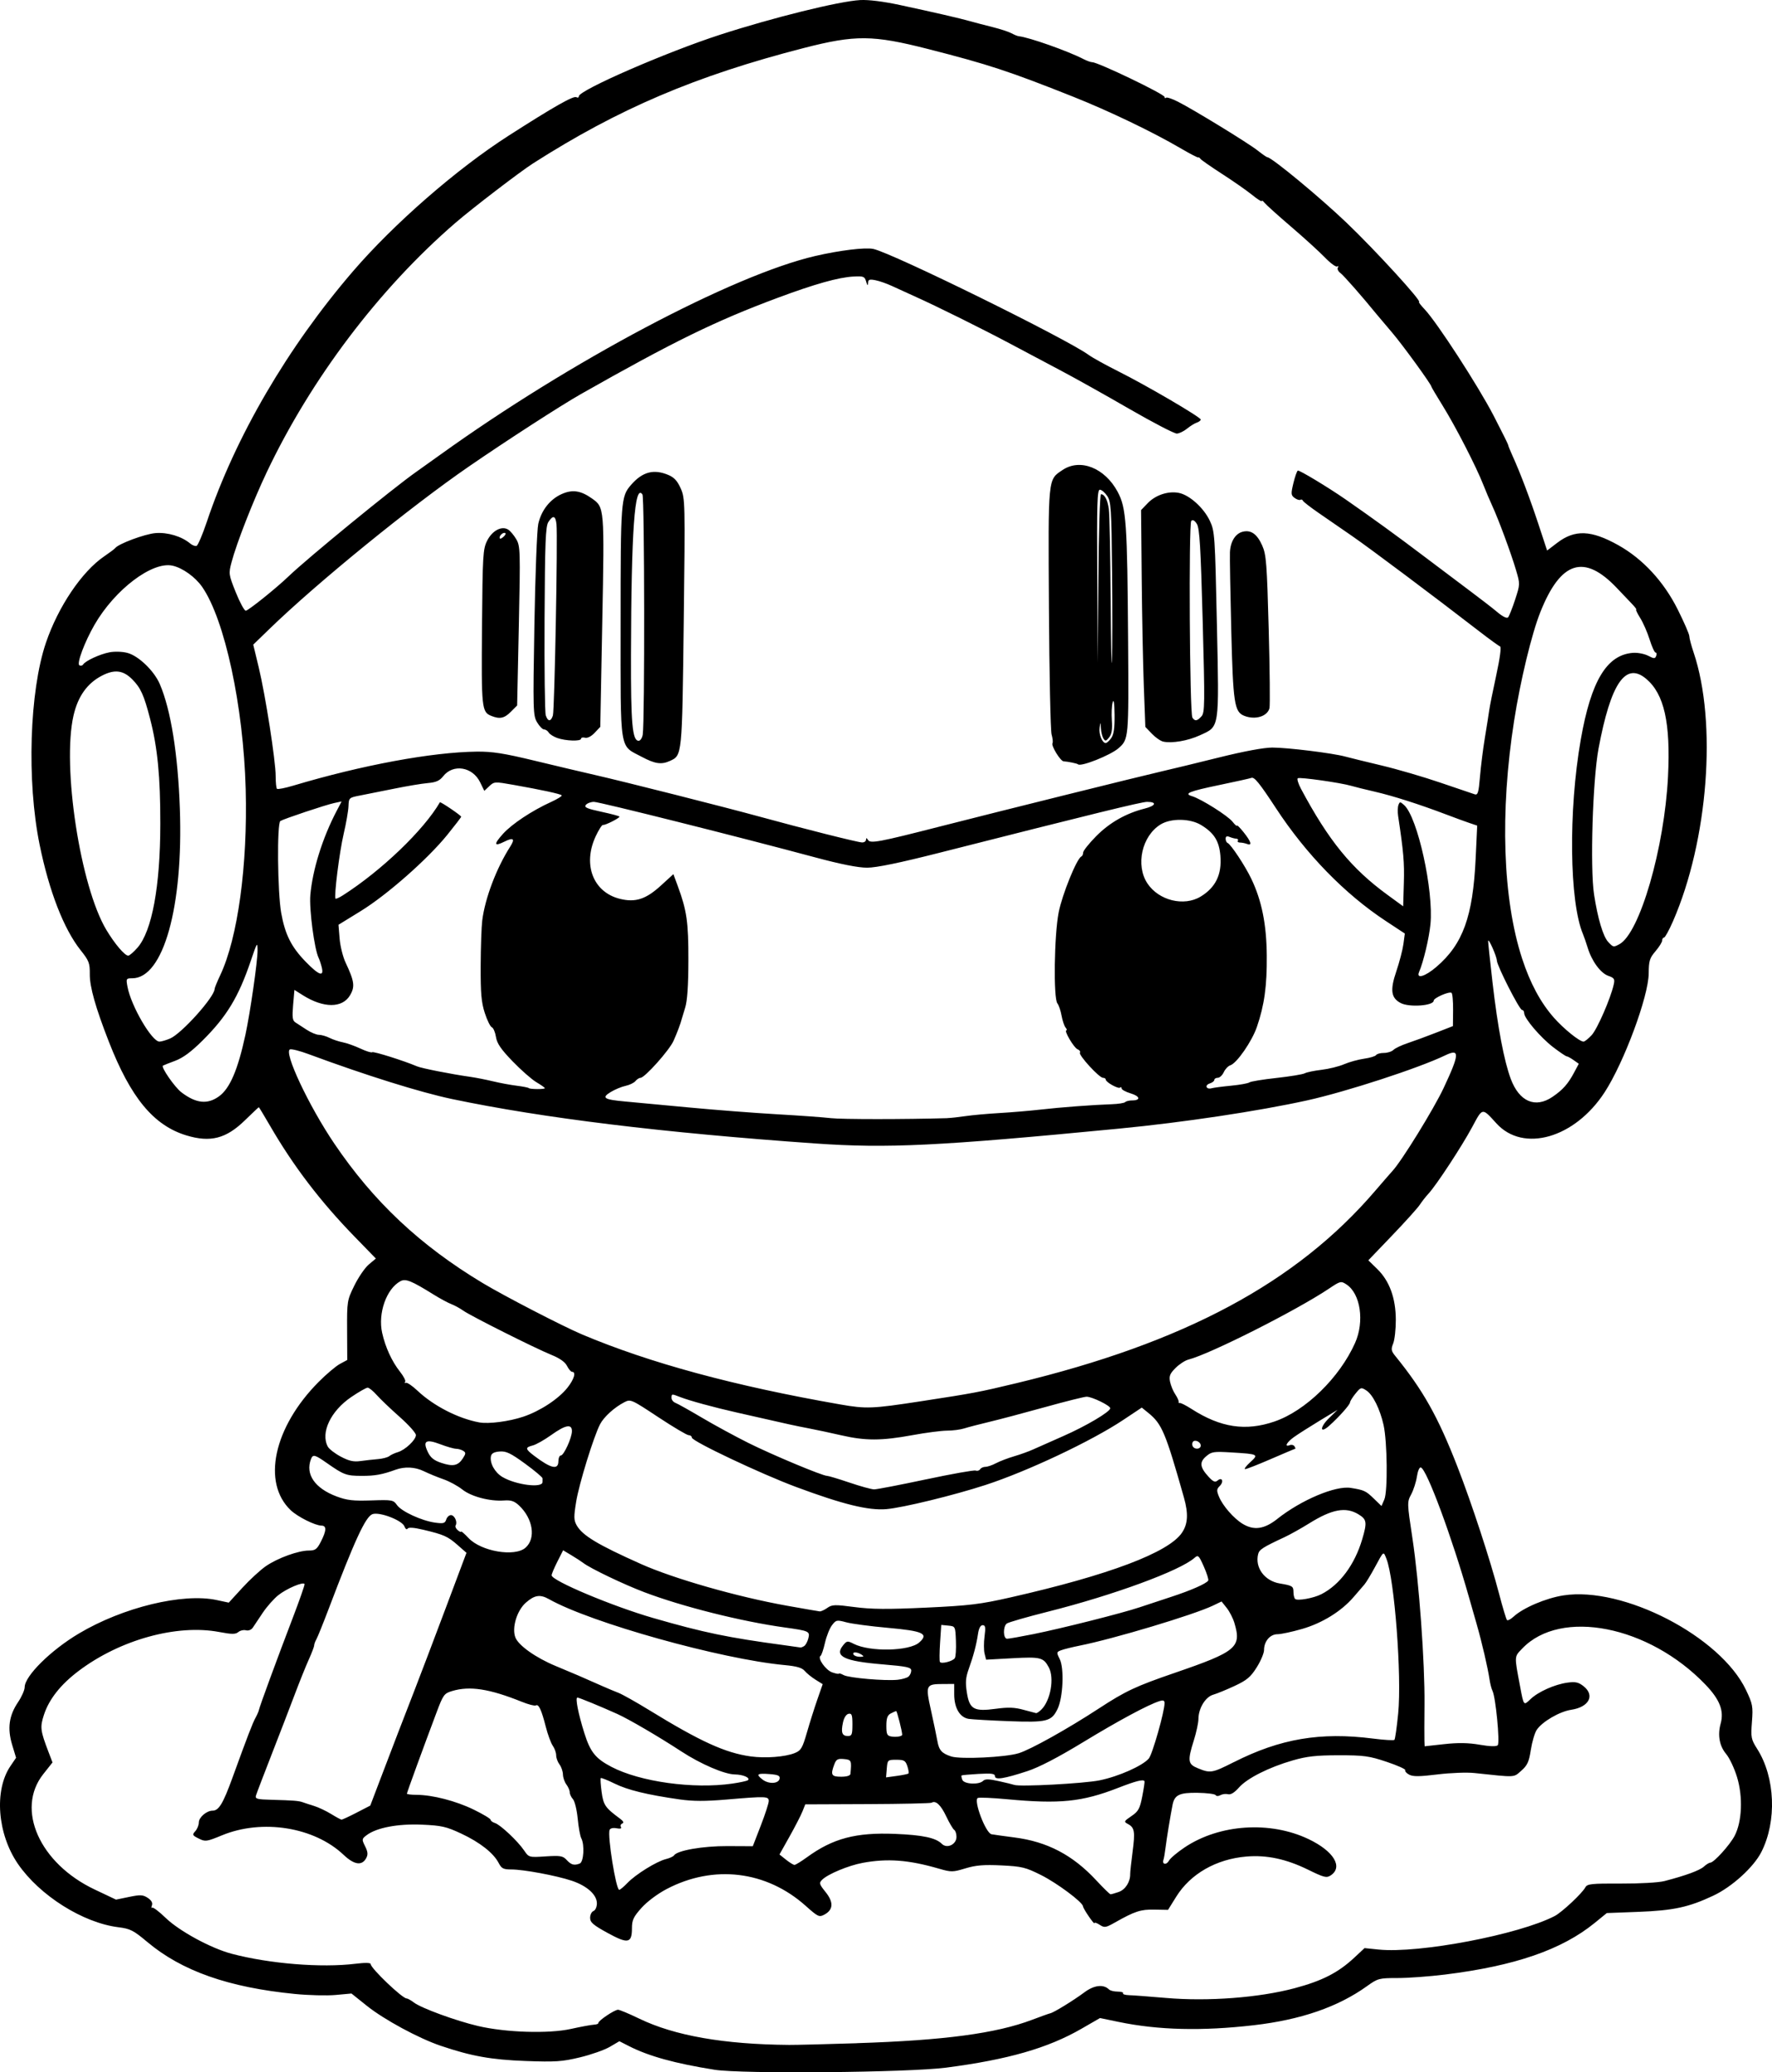 <?xml version="1.0" encoding="UTF-8" standalone="no"?>
<!-- Created with Inkscape (http://www.inkscape.org/) -->

<svg
   width="207.296mm"
   height="242.404mm"
   viewBox="0 0 207.296 242.404"
   version="1.1"
   id="svg5"
   xml:space="preserve"
   xmlns="http://www.w3.org/2000/svg"
   xmlns:svg="http://www.w3.org/2000/svg"><defs
     id="defs2" /><g
     id="layer1"
     transform="translate(-26.969,72.761)"><path
       style="fill:#000000;stroke-width:0.265"
       d="m 110.551,169.345 c -4.606,-0.732 -7.692,-1.584 -10.006,-2.765 l -1.117,-0.57 -1.127,0.661 c -0.62,0.363 -2.195,0.917 -3.5,1.23 -2.078,0.498 -2.866,0.55 -6.342,0.422 -4.032,-0.149 -6.351,-0.565 -9.947,-1.784 -2.571,-0.871 -6.614,-3.06 -8.626,-4.67 l -1.8,-1.44 -1.852,0.17 c -1.019,0.093 -3.162,0.041 -4.763,-0.117 -7.772,-0.766 -13.227,-2.686 -17.27,-6.081 -1.623,-1.363 -1.993,-1.551 -3.387,-1.725 -4.144,-0.518 -9.199,-3.703 -11.742,-7.4 -2.412,-3.505 -2.807,-8.616 -0.884,-11.448 l 0.661,-0.974 -0.457,-1.511 c -0.579,-1.914 -0.375,-3.416 0.677,-4.976 0.432,-0.64 0.785,-1.435 0.785,-1.765 0,-1.305 3.043,-4.319 6.34,-6.282 5.15,-3.065 12.157,-4.766 16.127,-3.915 l 1.409,0.302 1.588,-1.733 c 0.873,-0.953 2.111,-2.093 2.751,-2.533 1.379,-0.949 3.796,-1.827 5.027,-1.827 0.758,0 0.953,-0.145 1.414,-1.048 0.657,-1.287 0.679,-1.861 0.071,-1.868 -0.748,-0.009 -2.783,-1.026 -3.596,-1.796 -3.406,-3.226 -2,-9.715 3.252,-15.006 0.9,-0.907 2.023,-1.857 2.496,-2.111 l 0.859,-0.463 -0.017,-3.474 c -0.017,-3.406 -6e-5,-3.508 0.852,-5.242 0.478,-0.972 1.238,-2.079 1.69,-2.459 l 0.822,-0.691 -2.496,-2.566 c -3.997,-4.111 -7.148,-8.242 -9.877,-12.951 -0.696,-1.201 -1.29,-2.183 -1.32,-2.183 -0.03,0 -0.759,0.687 -1.62,1.526 -2.206,2.152 -4.036,2.625 -6.849,1.772 -3.836,-1.164 -6.515,-4.401 -9.078,-10.971 -1.554,-3.982 -2.239,-6.408 -2.226,-7.878 0.012,-1.31 -0.092,-1.584 -1.066,-2.806 -1.969,-2.472 -3.691,-6.899 -4.803,-12.347 -1.52,-7.446 -1.191,-17.956 0.739,-23.632 1.436,-4.225 4.214,-8.338 6.827,-10.111 0.625,-0.424 1.2,-0.856 1.278,-0.959 0.374,-0.499 3.458,-1.647 4.702,-1.75 1.417,-0.118 3.063,0.375 4.072,1.219 0.246,0.206 0.579,0.331 0.738,0.277 0.16,-0.053 0.699,-1.314 1.198,-2.801 3.333,-9.935 9.443,-20.411 17.089,-29.304 4.805,-5.588 12.156,-11.994 18.23,-15.887 5.323,-3.412 7.593,-4.698 7.926,-4.493 0.152,0.094 0.277,0.046 0.277,-0.106 0,-0.706 10.236,-5.166 16.536,-7.206 6.212,-2.011 13.896,-3.912 16.373,-4.051 0.973,-0.055 2.707,0.16 4.63,0.573 4.042,0.869 7.089,1.571 8.233,1.898 0.509,0.146 1.679,0.452 2.6,0.681 0.921,0.229 1.933,0.559 2.249,0.733 0.316,0.174 0.694,0.329 0.839,0.343 1.186,0.118 5.774,1.738 7.581,2.676 0.386,0.201 0.845,0.365 1.021,0.365 0.68,0 8.464,3.74 8.464,4.067 0,0.14 0.074,0.18 0.165,0.09 0.09,-0.09 0.716,0.115 1.389,0.457 1.879,0.953 8.248,4.854 9.345,5.724 0.537,0.426 1.042,0.775 1.122,0.775 0.488,0 6.158,4.69 9.279,7.675 3.382,3.234 8.89,9.258 8.466,9.258 -0.087,0 0.209,0.387 0.657,0.86 1.441,1.52 6.266,8.958 8.065,12.432 0.959,1.853 1.728,3.401 1.709,3.44 -0.02,0.038 0.208,0.606 0.505,1.26 0.911,2.005 2.05,5.015 3.073,8.121 l 0.975,2.962 1.18,-0.9 c 2.067,-1.578 3.969,-1.504 7.152,0.276 2.861,1.6 5.31,4.248 6.94,7.504 0.75,1.497 1.363,2.908 1.363,3.135 0,0.227 0.225,1.079 0.5,1.894 2.764,8.195 1.707,22.015 -2.405,31.446 -0.46,1.055 -0.934,1.918 -1.053,1.918 -0.119,0 -0.217,0.153 -0.217,0.341 0,0.187 -0.352,0.753 -0.783,1.257 -0.686,0.802 -0.784,1.125 -0.794,2.598 -0.017,2.678 -2.885,10.409 -5.156,13.901 -3.486,5.36 -9.502,7.096 -12.646,3.65 -1.71,-1.875 -1.608,-1.89 -2.839,0.403 -1.215,2.262 -4.193,6.804 -5.113,7.798 -0.321,0.347 -0.783,0.936 -1.026,1.309 -0.244,0.373 -1.697,1.987 -3.23,3.586 l -2.787,2.908 1.048,1.024 c 1.427,1.394 2.159,3.4 2.166,5.94 0.003,1.091 -0.135,2.335 -0.306,2.764 -0.27,0.675 -0.238,0.87 0.237,1.455 3.278,4.038 5.001,7.108 7.286,12.979 1.66,4.266 3.83,10.891 4.871,14.873 0.415,1.585 0.827,2.956 0.917,3.046 0.09,0.09 0.431,-0.084 0.758,-0.387 1.122,-1.038 3.782,-2.174 5.842,-2.495 6.997,-1.088 18.371,4.799 21.355,11.051 0.789,1.653 0.84,1.924 0.702,3.742 -0.139,1.835 -0.099,2.038 0.618,3.169 2.109,3.325 2.314,8.446 0.484,12.054 -0.897,1.768 -3.43,4.072 -5.601,5.096 -2.884,1.36 -4.671,1.748 -8.78,1.904 l -3.7,0.141 -1.42,1.157 c -3.849,3.135 -9.331,5.025 -17.517,6.038 -1.804,0.223 -4.297,0.406 -5.538,0.406 -2.168,0 -2.31,0.038 -3.58,0.949 -3.393,2.434 -7.727,3.931 -13.228,4.569 -6.067,0.703 -11.19,0.578 -15.834,-0.387 l -2.169,-0.451 -2.18,1.257 c -3.92,2.261 -8.604,3.606 -15.828,4.545 -4.434,0.576 -23.902,0.753 -27.092,0.246 z m 16.66,-3.107 c 10.23,-0.329 16.296,-1.14 20.52,-2.743 1.015,-0.385 1.964,-0.725 2.11,-0.755 0.408,-0.085 2.728,-1.511 3.992,-2.454 1.133,-0.844 2.227,-0.97 2.874,-0.329 0.138,0.137 0.592,0.249 1.008,0.249 0.416,0 0.701,0.089 0.634,0.198 -0.068,0.109 0.253,0.208 0.712,0.221 0.459,0.012 2.403,0.157 4.32,0.323 4.908,0.424 10.871,-0.028 15.036,-1.139 3.24,-0.864 5.106,-1.821 7.001,-3.59 l 1.18,-1.102 1.646,0.169 c 4.716,0.483 16.396,-1.74 20.599,-3.92 0.846,-0.439 3.211,-2.652 3.589,-3.359 0.215,-0.401 0.712,-0.454 4.149,-0.438 2.19,0.01 4.428,-0.118 5.096,-0.291 2.495,-0.648 4.119,-1.244 4.614,-1.69 0.282,-0.255 0.619,-0.463 0.748,-0.463 0.42,0 2.291,-2.062 2.857,-3.148 0.863,-1.656 0.982,-4.55 0.281,-6.856 -0.312,-1.027 -0.885,-2.245 -1.274,-2.707 -0.788,-0.937 -1.019,-2.208 -0.645,-3.561 0.413,-1.495 -0.1,-2.809 -1.779,-4.559 -6.62,-6.897 -16.912,-8.93 -21.423,-4.23 -0.956,0.996 -0.945,0.812 -0.265,4.424 0.435,2.312 0.412,2.283 1.217,1.511 0.907,-0.869 2.841,-1.733 4.334,-1.936 0.93,-0.127 1.287,-0.047 1.876,0.418 1.362,1.075 0.641,2.447 -1.452,2.76 -1.358,0.204 -3.404,1.4 -4.031,2.357 -0.233,0.355 -0.54,1.405 -0.684,2.332 -0.216,1.4 -0.405,1.813 -1.115,2.435 -0.929,0.815 -0.55,0.797 -5.496,0.271 -0.879,-0.093 -2.823,-0.019 -4.32,0.166 -2.097,0.259 -2.856,0.264 -3.304,0.025 -0.32,-0.171 -0.524,-0.405 -0.453,-0.52 0.071,-0.115 -0.908,-0.555 -2.175,-0.979 -2.058,-0.688 -2.658,-0.77 -5.611,-0.768 -2.633,0.002 -3.727,0.124 -5.367,0.597 -2.803,0.808 -5.353,2.094 -6.307,3.181 -0.515,0.587 -0.959,0.859 -1.269,0.778 -0.262,-0.069 -0.664,-0.019 -0.893,0.109 -0.243,0.136 -0.478,0.134 -0.564,-0.006 -0.081,-0.131 -1.033,-0.252 -2.115,-0.268 -2.103,-0.032 -2.684,0.243 -2.917,1.379 -0.229,1.118 -0.707,4.029 -0.832,5.075 -0.07,0.582 -0.177,1.203 -0.239,1.381 -0.192,0.554 0.354,0.645 0.642,0.106 0.151,-0.282 0.983,-0.986 1.85,-1.564 4.063,-2.713 9.981,-3.106 14.48,-0.962 2.945,1.404 4.08,3.266 2.59,4.249 -0.484,0.319 -0.778,0.245 -2.648,-0.672 -2.551,-1.25 -4.831,-1.737 -7.206,-1.538 -3.525,0.296 -6.546,2.021 -8.208,4.69 l -0.965,1.549 -1.591,-0.03 c -1.614,-0.03 -2.285,0.189 -4.621,1.509 -1.082,0.612 -1.227,0.633 -1.786,0.267 -0.334,-0.219 -0.608,-0.308 -0.608,-0.199 0,0.253 -1.317,-1.672 -1.34,-1.96 -0.04,-0.487 -3.032,-2.719 -4.899,-3.654 -1.827,-0.915 -2.252,-1.018 -4.651,-1.134 -2.061,-0.099 -2.985,-0.023 -4.21,0.348 -1.481,0.448 -1.654,0.45 -3.09,0.034 -3.554,-1.031 -6.01,-1.218 -8.917,-0.681 -1.672,0.309 -4.089,1.316 -4.753,1.98 -0.378,0.378 -0.341,0.509 0.409,1.442 0.953,1.186 0.906,2.07 -0.143,2.631 -0.611,0.327 -0.748,0.263 -2.19,-1.024 -4.603,-4.11 -10.771,-4.852 -16.275,-1.96 -1.064,0.559 -2.291,1.48 -2.938,2.205 -0.937,1.05 -1.11,1.421 -1.11,2.375 0,1.77 -0.465,1.858 -2.861,0.543 -1.675,-0.919 -2.034,-1.23 -2.034,-1.762 0,-0.355 0.179,-0.714 0.397,-0.798 0.222,-0.085 0.397,-0.479 0.397,-0.895 0,-1.008 -1.156,-2.049 -2.937,-2.644 -1.812,-0.606 -5.634,-1.319 -7.065,-1.319 -0.939,0 -1.153,-0.109 -1.487,-0.754 -0.604,-1.168 -2.199,-2.422 -4.381,-3.442 -1.753,-0.82 -2.3,-0.944 -4.597,-1.045 -2.808,-0.123 -5.309,0.352 -6.464,1.227 -0.58,0.44 -0.587,0.492 -0.184,1.3 0.321,0.644 0.352,0.969 0.132,1.381 -0.498,0.931 -1.403,0.801 -2.651,-0.38 -3.431,-3.249 -9.511,-4.225 -14.218,-2.284 -1.81,0.746 -1.953,0.766 -2.726,0.381 -0.751,-0.374 -0.783,-0.443 -0.403,-0.863 0.227,-0.251 0.413,-0.708 0.413,-1.016 0,-0.602 0.906,-1.383 1.605,-1.383 0.731,0 1.228,-0.82 2.324,-3.836 1.785,-4.914 2.358,-6.402 2.714,-7.05 0.188,-0.343 0.364,-0.748 0.39,-0.9 0.063,-0.366 2.096,-5.9 3.933,-10.703 0.807,-2.11 1.438,-3.916 1.402,-4.013 -0.118,-0.319 -2.095,0.517 -3.074,1.3 -0.528,0.422 -1.35,1.353 -1.827,2.071 -0.477,0.717 -0.998,1.497 -1.159,1.733 -0.166,0.244 -0.505,0.373 -0.788,0.3 -0.273,-0.071 -0.679,0.022 -0.902,0.207 -0.328,0.272 -0.754,0.271 -2.237,-0.009 -4.954,-0.935 -11.602,0.906 -16.436,4.551 -2.109,1.59 -3.47,3.311 -4.066,5.143 -0.47,1.442 -0.42,1.842 0.54,4.352 l 0.464,1.213 -1.084,1.371 c -3.248,4.109 -0.425,10.44 6.014,13.491 l 2.502,1.185 1.529,-0.316 c 1.319,-0.272 1.619,-0.257 2.18,0.11 0.428,0.281 0.596,0.578 0.492,0.869 -0.087,0.244 -0.076,0.37 0.024,0.281 0.1,-0.089 0.812,0.447 1.581,1.193 1.591,1.541 5.287,3.55 7.714,4.193 4.427,1.173 10.491,1.663 14.486,1.172 1.146,-0.141 1.786,-0.126 1.786,0.041 0,0.482 3.695,4.015 4.2,4.015 0.125,0 0.511,0.216 0.858,0.48 0.862,0.656 4.916,2.141 7.501,2.746 3.252,0.762 8.25,0.919 10.858,0.342 1.164,-0.258 2.375,-0.482 2.69,-0.497 0.315,-0.016 0.553,-0.106 0.529,-0.201 -0.06,-0.237 1.884,-1.547 2.297,-1.547 0.183,0 1.297,0.466 2.475,1.036 4.141,2.003 9.919,3.016 17.541,3.077 0.8,0.006 4.368,-0.082 7.929,-0.197 z m 30.636,-17.691 c 0.775,-0.27 1.356,-1.183 1.335,-2.099 -0.005,-0.218 0.121,-1.378 0.279,-2.578 0.315,-2.389 0.237,-2.853 -0.549,-3.274 -0.493,-0.264 -0.469,-0.319 0.415,-0.919 0.815,-0.554 0.983,-0.858 1.265,-2.292 0.179,-0.909 0.299,-1.713 0.267,-1.785 -0.115,-0.261 -0.997,-0.04 -3.079,0.771 -4.231,1.648 -6.821,1.911 -13.058,1.327 -1.652,-0.155 -3.162,-0.221 -3.355,-0.147 -0.564,0.217 0.904,4.122 1.597,4.249 0.291,0.053 1.498,0.221 2.682,0.374 3.834,0.493 6.803,2.046 9.545,4.993 0.842,0.905 1.602,1.649 1.69,1.654 0.087,0.005 0.523,-0.118 0.967,-0.273 z m -57.466,-1.061 c 0.949,-0.993 3.401,-2.513 4.481,-2.778 0.437,-0.107 0.864,-0.302 0.95,-0.432 0.384,-0.583 3.372,-1.104 6.253,-1.091 l 2.97,0.014 0.933,-2.411 c 0.513,-1.326 0.933,-2.619 0.932,-2.874 -0.001,-0.559 -0.31,-0.57 -4.935,-0.175 -2.498,0.213 -3.929,0.209 -5.505,-0.016 -3.783,-0.541 -6.065,-1.097 -7.603,-1.855 -0.828,-0.408 -1.553,-0.695 -1.609,-0.638 -0.057,0.057 -0.011,0.788 0.102,1.625 0.208,1.534 0.422,1.846 2.139,3.111 0.408,0.301 0.5,0.492 0.277,0.577 -0.183,0.07 -0.254,0.254 -0.159,0.408 0.112,0.181 -0.071,0.234 -0.514,0.149 -0.408,-0.078 -0.738,5.2e-4 -0.812,0.194 -0.265,0.691 0.75,7.005 1.126,7.005 0.108,0 0.546,-0.366 0.973,-0.813 z m -5.595,-2.258 c 0.47,-0.18 0.593,-2.194 0.18,-2.966 -0.131,-0.245 -0.318,-1.279 -0.416,-2.298 -0.098,-1.019 -0.348,-2.04 -0.556,-2.27 -0.208,-0.23 -0.377,-0.594 -0.377,-0.809 0,-0.215 -0.175,-0.623 -0.388,-0.905 -0.214,-0.282 -0.396,-0.811 -0.405,-1.175 -0.009,-0.364 -0.192,-0.893 -0.405,-1.175 -0.214,-0.282 -0.388,-0.762 -0.388,-1.066 0,-0.304 -0.179,-0.807 -0.397,-1.119 -0.218,-0.312 -0.589,-1.32 -0.823,-2.242 -0.498,-1.956 -0.832,-2.672 -1.155,-2.473 -0.128,0.079 -0.866,-0.111 -1.64,-0.423 -3.794,-1.526 -6.089,-1.881 -8.157,-1.261 -0.927,0.278 -1.041,0.433 -1.799,2.447 -1.56,4.143 -3.49,9.43 -3.49,9.56 0,0.072 0.506,0.134 1.124,0.136 1.878,0.008 4.607,0.713 6.69,1.728 1.086,0.53 1.975,1.063 1.975,1.185 0,0.122 0.23,0.295 0.511,0.384 0.637,0.202 2.667,2.111 3.41,3.208 0.554,0.817 0.565,0.82 2.518,0.695 1.729,-0.111 2.02,-0.062 2.457,0.414 0.534,0.581 0.875,0.675 1.532,0.423 z m 26.577,-0.732 c 3.041,-2.214 5.723,-2.927 10.314,-2.74 3.23,0.131 4.765,0.458 5.471,1.164 0.606,0.606 1.713,0.077 1.713,-0.818 0,-0.358 -0.119,-0.725 -0.264,-0.815 -0.145,-0.09 -0.565,-0.8 -0.933,-1.578 -0.633,-1.339 -1.23,-1.896 -1.712,-1.599 -0.119,0.073 -3.492,0.147 -7.497,0.163 l -7.281,0.029 -0.331,0.83 c -0.182,0.457 -0.861,1.776 -1.509,2.932 l -1.178,2.101 0.762,0.609 c 0.419,0.335 0.865,0.61 0.991,0.611 0.126,8e-4 0.781,-0.4 1.455,-0.891 z m -52.678,-5.224 1.6,-0.825 1.12,-2.945 c 1.524,-4.007 2.735,-7.157 4.083,-10.618 0.623,-1.601 2.24,-5.857 3.592,-9.458 l 2.458,-6.547 -1.038,-0.912 c -1.153,-1.013 -1.61,-1.217 -4.024,-1.789 -1.098,-0.26 -1.72,-0.303 -1.83,-0.125 -0.092,0.148 -0.253,0.032 -0.361,-0.259 -0.267,-0.721 -2.951,-1.746 -3.756,-1.434 -0.802,0.311 -2.071,3.059 -5.082,11 -0.662,1.746 -1.322,3.382 -1.466,3.634 -0.144,0.253 -0.262,0.577 -0.262,0.72 0,0.144 -0.284,0.889 -0.63,1.657 -0.347,0.768 -1.079,2.587 -1.627,4.042 -0.548,1.455 -1.763,4.61 -2.7,7.011 -0.937,2.401 -1.767,4.574 -1.844,4.829 -0.124,0.409 0.088,0.469 1.809,0.515 2.582,0.068 3.196,0.117 3.669,0.291 0.218,0.08 0.814,0.275 1.323,0.432 0.509,0.157 1.402,0.579 1.984,0.938 0.582,0.359 1.131,0.656 1.22,0.661 0.089,0.005 0.881,-0.363 1.761,-0.817 z m 43.944,-3.397 c 0.925,-0.134 1.755,-0.316 1.844,-0.406 0.282,-0.282 -0.579,-0.655 -1.542,-0.666 -1.207,-0.015 -3.999,-1.217 -6.266,-2.699 -2.643,-1.728 -6.13,-3.766 -7.492,-4.38 -1.949,-0.878 -4.469,-1.914 -4.656,-1.914 -0.273,0 0.1,1.904 0.816,4.171 0.7,2.214 1.302,2.961 3.179,3.942 3.343,1.747 9.576,2.609 14.117,1.952 z m 42.976,-0.383 c 2.203,-0.445 5.007,-1.687 5.755,-2.549 0.418,-0.482 1.843,-5.493 1.843,-6.481 0,-0.318 -0.148,-0.376 -0.595,-0.235 -1.324,0.418 -4.801,2.288 -8.977,4.829 -2.905,1.767 -5.121,2.916 -6.482,3.361 -2.75,0.899 -3.789,1.058 -3.789,0.582 0,-0.291 -0.403,-0.345 -1.918,-0.258 -1.055,0.06 -1.951,0.142 -1.991,0.182 -0.04,0.04 0.003,0.267 0.094,0.507 0.198,0.516 1.949,0.607 2.43,0.126 0.235,-0.235 0.673,-0.228 1.839,0.03 0.841,0.186 1.649,0.383 1.795,0.438 0.646,0.243 8.136,-0.155 9.998,-0.531 z m -37.436,-0.195 c 0.065,-0.343 -0.178,-0.456 -1.141,-0.533 -1.485,-0.118 -1.66,0.009 -0.867,0.628 0.728,0.568 1.893,0.513 2.008,-0.095 z m 8.288,-0.557 c 0.15,-1.579 0.119,-1.652 -0.759,-1.737 -0.722,-0.07 -0.903,0.029 -1.124,0.613 -0.47,1.237 -0.351,1.455 0.794,1.455 0.653,0 1.07,-0.127 1.09,-0.331 z m 6.788,-0.051 c 0.063,-0.063 0.003,-0.449 -0.133,-0.859 -0.216,-0.647 -0.383,-0.744 -1.284,-0.744 -1.014,0 -1.038,0.023 -1.121,1.031 l -0.084,1.031 1.254,-0.172 c 0.69,-0.095 1.306,-0.223 1.369,-0.287 z m 38.077,-1.328 c 5.423,-2.746 10.129,-3.541 16.278,-2.753 1.288,0.165 2.41,0.232 2.493,0.149 0.083,-0.083 0.281,-1.465 0.44,-3.07 0.434,-4.391 -0.429,-15.741 -1.377,-18.12 -0.361,-0.906 -0.285,-0.963 -1.363,1.029 -0.472,0.873 -1.015,1.766 -1.205,1.984 -0.19,0.218 -0.757,0.876 -1.259,1.461 -1.436,1.673 -3.668,3.058 -6.037,3.743 -1.17,0.339 -2.465,0.616 -2.877,0.616 -0.867,0 -1.573,0.828 -1.573,1.846 0,0.369 -0.387,1.285 -0.86,2.035 -0.712,1.131 -1.155,1.503 -2.58,2.167 -0.946,0.441 -2.077,0.905 -2.514,1.03 -0.908,0.261 -1.717,1.595 -1.723,2.843 -0.002,0.437 -0.24,1.548 -0.53,2.471 -0.764,2.436 -0.711,2.805 0.466,3.288 1.465,0.601 1.675,0.565 4.217,-0.722 z m -51.362,-1.067 c 0.715,-0.292 0.883,-0.579 1.412,-2.415 0.33,-1.146 0.879,-2.884 1.22,-3.861 l 0.619,-1.776 -0.84,-0.523 c -0.462,-0.288 -1.031,-0.75 -1.265,-1.026 -0.311,-0.369 -0.936,-0.55 -2.338,-0.681 -7.449,-0.692 -22.698,-4.957 -27.573,-7.711 -1.038,-0.587 -1.688,-0.489 -2.708,0.407 -1.048,0.92 -1.659,2.936 -1.231,4.061 0.358,0.942 2.393,2.385 4.72,3.348 1.965,0.812 3.226,1.356 5.478,2.359 0.582,0.259 1.422,0.611 1.867,0.782 0.445,0.171 2.052,1.074 3.572,2.007 5.996,3.682 8.924,5.019 11.891,5.429 1.731,0.239 4.051,0.06 5.177,-0.399 z m 26.176,0.029 c 1.414,-0.439 5.717,-2.841 9.393,-5.243 3.11,-2.032 4.305,-2.593 8.864,-4.159 7.246,-2.488 7.837,-2.983 6.978,-5.85 -0.164,-0.547 -0.568,-1.333 -0.898,-1.747 l -0.6,-0.753 -1.02,0.488 c -2.246,1.074 -11.585,3.878 -15.572,4.675 -0.873,0.175 -1.849,0.417 -2.169,0.538 -0.556,0.211 -0.563,0.256 -0.171,1.042 0.542,1.086 0.388,4.513 -0.262,5.846 -0.704,1.442 -1.254,1.579 -5.68,1.412 -2.139,-0.081 -4.251,-0.201 -4.693,-0.266 -1.045,-0.156 -1.71,-1.272 -1.71,-2.87 v -1.216 l -1.257,0.004 c -2.078,0.007 -2.12,0.095 -1.458,3.089 0.315,1.427 0.651,3.037 0.746,3.578 0.191,1.088 0.516,1.451 1.622,1.809 1.086,0.352 6.348,0.099 7.888,-0.379 z m 53.928,-0.997 c 1.211,0.208 1.948,0.228 2.117,0.06 0.277,-0.277 -0.243,-5.647 -0.617,-6.37 -0.113,-0.218 -0.267,-0.814 -0.342,-1.323 -0.2,-1.357 -0.9,-4.363 -1.509,-6.482 -0.293,-1.019 -0.702,-2.447 -0.908,-3.175 -1.995,-7.025 -4.917,-14.907 -5.613,-15.139 -0.169,-0.056 -0.366,0.392 -0.467,1.06 -0.096,0.637 -0.396,1.573 -0.668,2.081 -0.487,0.909 -0.485,0.986 0.144,5.138 0.773,5.095 1.459,14.543 1.412,19.428 -0.019,1.965 -0.023,3.872 -0.009,4.239 l 0.025,0.667 2.289,-0.252 c 1.63,-0.179 2.824,-0.16 4.147,0.067 z m -67.554,-1.166 c 0,-0.395 -0.601,-2.763 -0.701,-2.763 -0.07,0 -0.358,0.123 -0.64,0.274 -0.387,0.207 -0.512,0.558 -0.512,1.437 0,1.001 0.083,1.176 0.595,1.259 0.574,0.093 1.257,-0.019 1.257,-0.207 z m -5.821,-1.195 c 0,-1.124 -0.074,-1.328 -0.453,-1.255 -0.272,0.052 -0.532,0.456 -0.652,1.012 -0.254,1.176 -0.107,1.586 0.567,1.586 0.47,0 0.537,-0.169 0.537,-1.342 z m 22.111,-1.756 c 1.071,-1.071 1.529,-3.676 0.865,-4.923 -0.624,-1.171 -0.959,-1.256 -4.243,-1.077 l -3.095,0.169 -0.178,-0.709 c -0.098,-0.39 -0.1,-1.298 -0.004,-2.018 0.141,-1.06 0.099,-1.309 -0.22,-1.309 -0.253,0 -0.447,0.356 -0.541,0.992 -0.192,1.29 -0.521,2.54 -1.086,4.125 -0.365,1.022 -0.409,1.582 -0.219,2.777 0.31,1.953 0.823,2.236 3.42,1.882 1.397,-0.19 2.166,-0.163 3.167,0.113 0.728,0.2 1.404,0.379 1.502,0.397 0.099,0.018 0.383,-0.171 0.632,-0.42 z m -15.562,-3.845 c 0.182,-0.146 0.331,-0.466 0.331,-0.712 0,-0.38 -0.497,-0.487 -3.373,-0.727 -4.477,-0.372 -5.643,-0.936 -4.601,-2.222 0.436,-0.538 0.515,-0.55 1.244,-0.179 1.896,0.965 6.513,0.869 7.668,-0.16 1.148,-1.023 0.461,-1.343 -3.672,-1.711 -2.013,-0.179 -4.195,-0.469 -4.848,-0.643 -1.131,-0.303 -1.212,-0.286 -1.689,0.338 -0.276,0.36 -0.644,1.286 -0.819,2.057 -0.175,0.771 -0.407,1.456 -0.516,1.524 -0.402,0.248 0.592,1.667 1.354,1.933 0.432,0.151 0.786,0.216 0.786,0.146 0,-0.07 0.254,0.008 0.565,0.175 0.623,0.334 4.853,0.698 6.314,0.545 0.509,-0.054 1.075,-0.217 1.257,-0.363 z m 5.426,-2.16 c 0.11,-0.159 0.17,-1.064 0.132,-2.01 -0.068,-1.715 -0.071,-1.72 -0.892,-1.8 l -0.824,-0.08 -0.137,2.065 c -0.075,1.136 -0.084,2.154 -0.019,2.264 0.156,0.265 1.486,-0.07 1.741,-0.439 z m -10.916,-0.422 c -0.521,-0.337 -1.134,-0.337 -0.926,0 0.09,0.146 0.424,0.263 0.743,0.261 0.471,-0.003 0.505,-0.052 0.183,-0.261 z m -6.702,-0.999 c 0.17,-0.108 0.389,-0.512 0.485,-0.897 0.208,-0.827 0.096,-0.879 -2.78,-1.279 -5.084,-0.707 -11.935,-2.428 -16.404,-4.121 -2.424,-0.918 -6.324,-2.787 -7.144,-3.422 -0.218,-0.169 -0.838,-0.572 -1.377,-0.895 l -0.98,-0.587 -0.673,1.328 c -0.37,0.731 -0.673,1.45 -0.673,1.598 0,0.63 7.133,3.627 11.906,5.002 5.933,1.71 8.707,2.285 15.346,3.18 0.946,0.128 1.779,0.245 1.852,0.261 0.073,0.016 0.272,-0.06 0.442,-0.168 z m 26.832,-1.4 c 3.285,-0.658 10.398,-2.454 12.413,-3.134 0.8,-0.27 2.467,-0.821 3.704,-1.224 2.305,-0.752 4.104,-1.545 4.318,-1.904 0.066,-0.111 -0.165,-0.845 -0.513,-1.63 -0.587,-1.322 -0.668,-1.398 -1.095,-1.022 -1.709,1.508 -9.495,4.367 -17.13,6.29 -2.474,0.623 -4.647,1.249 -4.829,1.391 -0.459,0.357 -0.429,1.78 0.038,1.78 0.203,0 1.595,-0.246 3.093,-0.546 z m -24.125,-3.064 c 0.557,-0.39 0.885,-0.4 3.181,-0.096 1.983,0.262 3.868,0.278 8.367,0.067 5.09,-0.238 6.314,-0.387 9.908,-1.202 11.487,-2.606 18.482,-5.248 20.035,-7.566 0.697,-1.04 0.76,-2.224 0.222,-4.128 -2.149,-7.595 -2.568,-8.59 -4.16,-9.882 l -0.767,-0.622 -2.192,1.459 c -3.709,2.468 -11.195,6.001 -16.092,7.594 -3.743,1.218 -9.668,2.661 -11.598,2.825 -2.088,0.178 -5.075,-0.555 -10.531,-2.583 -4.138,-1.538 -12.223,-5.365 -12.223,-5.785 0,-0.155 -0.165,-0.281 -0.367,-0.281 -0.202,0 -1.811,-0.955 -3.576,-2.121 -3.153,-2.085 -3.222,-2.115 -3.966,-1.729 -1.161,0.6 -2.384,1.713 -2.829,2.572 -0.749,1.448 -2.451,6.959 -2.791,9.04 -0.291,1.778 -0.284,2.171 0.051,2.769 0.672,1.197 2.445,2.266 7.525,4.536 3.847,1.719 11.273,3.841 17.066,4.877 1.965,0.351 3.694,0.651 3.844,0.667 0.15,0.015 0.551,-0.168 0.893,-0.407 z m 57.801,-1.603 c 2.146,-1.099 3.888,-3.44 4.769,-6.41 0.594,-2.003 0.545,-2.335 -0.434,-2.931 -1.482,-0.904 -3.091,-0.608 -5.77,1.062 -0.937,0.584 -2.24,1.312 -2.895,1.617 -2.523,1.177 -2.938,1.442 -3.069,1.966 -0.4,1.592 0.748,3.149 2.54,3.447 1.459,0.243 1.587,0.322 1.587,0.986 0,0.344 0.086,0.711 0.19,0.816 0.261,0.261 2.158,-0.079 3.081,-0.552 z m -93.108,-5.436 c 1.241,-1.085 0.88,-3.411 -0.768,-4.95 -0.54,-0.504 -0.931,-0.634 -1.74,-0.575 -1.67,0.121 -3.836,-0.45 -4.89,-1.287 -0.528,-0.42 -1.518,-0.957 -2.2,-1.193 -0.682,-0.237 -1.725,-0.666 -2.318,-0.954 -1.01,-0.49 -2.219,-0.549 -3.288,-0.161 -1.548,0.563 -2.41,0.72 -3.942,0.716 -1.823,-0.004 -2.107,-0.109 -4.118,-1.517 -1.393,-0.976 -1.609,-1.028 -1.834,-0.441 -0.679,1.769 0.448,3.409 2.998,4.366 1.206,0.452 1.935,0.536 4.047,0.465 2.455,-0.083 2.596,-0.058 3.013,0.538 0.526,0.752 2.896,1.844 4.465,2.06 0.971,0.133 1.159,0.081 1.299,-0.362 0.09,-0.284 0.339,-0.517 0.553,-0.517 0.419,0 0.79,0.813 0.549,1.202 -0.081,0.13 0.031,0.384 0.247,0.564 0.217,0.18 0.394,0.253 0.394,0.162 0,-0.091 0.39,0.248 0.867,0.754 1.479,1.568 5.403,2.235 6.663,1.132 z m 87.956,-3.376 c 2.806,-2.218 6.81,-3.906 8.586,-3.619 1.559,0.251 1.764,0.345 2.679,1.233 l 0.915,0.887 0.334,-0.77 c 0.407,-0.94 0.347,-6.753 -0.091,-8.708 -0.418,-1.867 -1.248,-3.537 -2.002,-4.032 -0.617,-0.405 -0.671,-0.39 -1.275,0.35 -0.347,0.424 -0.638,0.891 -0.647,1.036 -0.017,0.282 -1.292,1.713 -2.433,2.732 -1.112,0.992 -1.132,0.19 -0.022,-0.89 l 0.997,-0.971 -2.117,1.284 c -1.164,0.706 -2.504,1.56 -2.977,1.898 -0.868,0.619 -1.174,1.21 -0.49,0.948 0.204,-0.078 0.449,-0.015 0.545,0.141 0.096,0.155 0.137,0.283 0.09,0.283 -0.047,0 -1.319,0.536 -2.828,1.191 -1.509,0.655 -2.873,1.191 -3.033,1.191 -0.159,0 0.102,-0.358 0.581,-0.795 1.029,-0.939 0.984,-0.963 -2.142,-1.154 -2.132,-0.13 -2.37,-0.094 -3.01,0.456 -0.804,0.692 -0.726,1.288 0.317,2.414 0.518,0.559 0.742,0.649 1.026,0.414 0.539,-0.447 0.766,0.125 0.253,0.638 -0.369,0.369 -0.38,0.541 -0.081,1.264 0.437,1.056 1.721,2.528 2.753,3.157 1.325,0.808 2.54,0.637 4.073,-0.575 z m -41.13,-4.609 c 3.023,-0.644 5.651,-1.112 5.839,-1.04 0.188,0.072 0.42,0.004 0.516,-0.151 0.096,-0.155 0.376,-0.283 0.622,-0.284 0.246,-7.93e-4 0.805,-0.192 1.241,-0.424 0.437,-0.232 1.389,-0.596 2.117,-0.809 0.728,-0.213 1.74,-0.578 2.249,-0.812 0.509,-0.234 2.068,-0.925 3.463,-1.536 2.677,-1.172 5.533,-2.86 5.533,-3.271 0,-0.312 -2.129,-1.35 -2.768,-1.35 -0.267,0 -2.461,0.549 -4.877,1.221 -2.416,0.671 -5.345,1.448 -6.509,1.724 -1.164,0.277 -2.482,0.621 -2.929,0.763 -0.447,0.143 -1.347,0.26 -1.999,0.26 -0.653,0 -2.483,0.238 -4.067,0.529 -3.618,0.665 -5.491,0.668 -8.334,0.013 -1.237,-0.285 -2.963,-0.653 -3.836,-0.818 -1.329,-0.251 -2.772,-0.564 -5.424,-1.177 -0.218,-0.05 -1.511,-0.343 -2.873,-0.65 -2.776,-0.625 -5.616,-1.401 -6.736,-1.84 -0.952,-0.373 -0.975,-0.37 -0.975,0.113 0,0.223 0.208,0.485 0.463,0.582 0.255,0.097 1.654,0.88 3.109,1.74 1.455,0.86 3.896,2.187 5.424,2.949 2.812,1.403 8.662,3.849 9.204,3.849 0.162,0 1.343,0.355 2.623,0.788 1.28,0.434 2.576,0.791 2.878,0.794 0.303,0.003 3.024,-0.522 6.048,-1.166 z m -44.836,0.312 c 0.003,-0.109 0.005,-0.304 0.005,-0.433 0,-0.129 -0.923,-0.907 -2.051,-1.728 -1.696,-1.234 -2.21,-1.48 -2.974,-1.419 -0.649,0.052 -0.951,0.218 -1.016,0.558 -0.153,0.805 0.457,1.899 1.352,2.428 1.568,0.926 4.665,1.319 4.684,0.594 z m -9.325,-2.77 c 0.363,-0.555 0.371,-0.683 0.049,-0.887 -0.207,-0.131 -0.583,-0.24 -0.836,-0.242 -0.253,-0.002 -1.082,-0.24 -1.843,-0.529 -1.688,-0.641 -2.085,-0.4 -1.469,0.892 0.323,0.677 0.714,0.996 1.572,1.283 1.379,0.461 1.966,0.341 2.527,-0.516 z m 11.183,0.322 c 0,-0.364 0.125,-0.661 0.278,-0.661 0.353,0 1.296,-2.058 1.304,-2.844 0.009,-0.891 -0.749,-0.751 -2.423,0.447 -0.801,0.573 -1.773,1.122 -2.16,1.219 -0.909,0.228 -0.886,0.41 0.145,1.194 1.989,1.512 2.855,1.707 2.855,0.645 z m -21.106,-0.242 c 0.543,-0.045 1.138,-0.202 1.323,-0.35 0.185,-0.148 0.634,-0.357 0.998,-0.464 0.864,-0.254 2.117,-1.437 2.117,-1.998 0,-0.243 -0.86,-1.203 -1.912,-2.133 -1.052,-0.931 -2.255,-2.079 -2.673,-2.552 -0.419,-0.473 -0.897,-0.86 -1.063,-0.86 -0.166,0 -1.024,0.49 -1.907,1.088 -2.418,1.64 -3.624,4.183 -2.754,5.808 0.15,0.281 0.835,0.809 1.521,1.173 0.96,0.509 1.492,0.628 2.306,0.515 0.582,-0.08 1.502,-0.183 2.045,-0.227 z m 96.248,-1.582 c 0,-0.449 -0.716,-0.766 -0.933,-0.414 -0.086,0.139 -0.083,0.372 0.007,0.518 0.244,0.396 0.926,0.319 0.926,-0.104 z m 8.65,-2.824 c 3.618,-1.245 7.593,-5.125 9.405,-9.18 1.118,-2.502 0.639,-5.767 -1.005,-6.844 -0.644,-0.422 -0.712,-0.405 -2.045,0.488 -3.801,2.548 -13.954,7.672 -16.434,8.295 -0.39,0.098 -1.073,0.541 -1.516,0.985 -0.662,0.662 -0.778,0.95 -0.646,1.608 0.088,0.441 0.364,1.105 0.612,1.477 0.249,0.371 0.425,0.765 0.393,0.874 -0.032,0.109 0.03,0.173 0.14,0.142 0.109,-0.031 0.726,0.281 1.371,0.695 3.41,2.187 6.338,2.627 9.727,1.461 z M 88.18,92.958 c 1.966,-0.657 4.127,-2.075 5.17,-3.391 0.784,-0.99 1.04,-1.857 0.548,-1.857 -0.138,0 -0.405,-0.311 -0.595,-0.692 -0.227,-0.454 -0.845,-0.894 -1.8,-1.282 -1.93,-0.782 -9.464,-4.562 -10.347,-5.19 -0.383,-0.273 -1.012,-0.616 -1.399,-0.763 -0.386,-0.147 -1.327,-0.656 -2.091,-1.131 -2.575,-1.602 -3.245,-1.871 -3.85,-1.547 -1.638,0.877 -2.655,3.755 -2.139,6.056 0.377,1.683 1.138,3.336 2.086,4.533 0.436,0.55 0.706,1.086 0.601,1.192 -0.105,0.105 -0.065,0.152 0.09,0.103 0.155,-0.049 0.763,0.367 1.351,0.923 1.882,1.778 4.768,3.259 7.231,3.712 1.094,0.201 3.473,-0.107 5.145,-0.666 z m 46.473,-1.8 c 6.218,-0.952 6.858,-1.073 11.22,-2.122 19.646,-4.725 32.757,-11.752 41.96,-22.486 0.933,-1.088 1.849,-2.142 2.036,-2.343 1.072,-1.151 4.839,-7.259 5.984,-9.702 1.883,-4.017 1.911,-4.653 0.169,-3.811 -3.073,1.484 -11.563,4.253 -16.142,5.263 -5.697,1.257 -14.475,2.575 -21.968,3.299 -21.153,2.043 -27.096,2.333 -35.586,1.738 -17.789,-1.248 -31.871,-2.97 -42.466,-5.193 -3.708,-0.778 -10.157,-2.796 -16.792,-5.255 -1.014,-0.376 -1.991,-0.626 -2.173,-0.556 -0.77,0.295 2.189,6.591 5.168,10.999 4.612,6.822 10.04,11.925 17.379,16.338 2.534,1.524 9.384,5.065 11.631,6.013 7.907,3.336 17.801,6.019 30.163,8.178 3.067,0.536 3.743,0.51 9.417,-0.359 z m 3.15,-33.129 c 0.364,-0.011 1.316,-0.116 2.117,-0.233 0.8,-0.118 2.586,-0.279 3.969,-0.359 1.382,-0.08 3.526,-0.26 4.763,-0.401 2.394,-0.273 6.128,-0.554 8.379,-0.632 0.752,-0.026 1.456,-0.136 1.565,-0.245 0.109,-0.109 0.469,-0.198 0.8,-0.198 1.046,0 0.955,-0.491 -0.153,-0.823 -0.586,-0.176 -1.066,-0.439 -1.066,-0.586 0,-0.147 -0.076,-0.191 -0.169,-0.097 -0.198,0.198 -1.683,-0.625 -1.683,-0.932 0,-0.114 -0.146,-0.208 -0.324,-0.208 -0.445,0 -2.877,-2.655 -2.698,-2.945 0.08,-0.129 -0.047,-0.307 -0.28,-0.397 -0.421,-0.162 -1.628,-2.214 -1.301,-2.214 0.093,0 0.047,-0.149 -0.103,-0.331 -0.15,-0.182 -0.359,-0.807 -0.464,-1.389 -0.105,-0.582 -0.324,-1.225 -0.487,-1.43 -0.478,-0.599 -0.377,-7.946 0.147,-10.637 0.405,-2.083 2.124,-6.323 2.652,-6.543 0.117,-0.049 0.212,-0.256 0.212,-0.461 0,-0.205 0.685,-1.067 1.521,-1.914 1.571,-1.591 3.491,-2.683 5.699,-3.238 1.298,-0.327 1.446,-0.78 0.256,-0.78 -0.64,0 -6.234,1.371 -24.277,5.951 -4.682,1.189 -7.386,1.747 -8.467,1.748 -1.057,0.001 -3.09,-0.402 -6.085,-1.208 -8.897,-2.393 -25.233,-6.491 -25.873,-6.491 -0.359,0 -0.785,0.159 -0.946,0.353 -0.236,0.284 0.118,0.441 1.82,0.807 1.162,0.25 2.112,0.505 2.112,0.567 0,0.18 -1.698,1.035 -1.929,0.971 -0.115,-0.032 -0.501,0.569 -0.857,1.335 -1.546,3.322 -0.28,6.555 2.864,7.317 1.805,0.437 3.019,0.038 4.78,-1.572 l 1.448,-1.323 0.515,1.396 c 1.055,2.859 1.248,4.208 1.24,8.672 -0.006,2.977 -0.126,4.744 -0.378,5.556 -0.204,0.655 -0.384,1.25 -0.402,1.323 -0.118,0.496 -0.539,1.619 -0.957,2.551 -0.501,1.117 -3.372,4.328 -3.869,4.328 -0.151,0 -0.416,0.171 -0.589,0.38 -0.173,0.209 -0.694,0.46 -1.157,0.558 -0.463,0.098 -1.242,0.421 -1.73,0.718 -1.12,0.681 -0.809,0.886 1.683,1.111 1.018,0.092 4.351,0.404 7.407,0.693 3.056,0.289 7.699,0.648 10.319,0.798 2.619,0.149 5.477,0.355 6.35,0.458 1.242,0.146 8.67,0.146 13.626,1.2e-4 z M 52.608,55.469 c 1.26,-0.923 2.19,-3.1 3.071,-7.182 0.561,-2.602 1.427,-8.616 1.421,-9.87 -0.005,-1.038 -0.057,-0.959 -0.79,1.206 -1.437,4.242 -2.817,6.522 -5.66,9.346 -1.317,1.309 -2.282,2.02 -3.205,2.362 -0.726,0.269 -1.364,0.523 -1.418,0.563 -0.241,0.18 1.385,2.525 2.163,3.118 1.716,1.309 3.066,1.448 4.418,0.457 z m 155.973,0.076 c 1.212,-0.822 1.821,-1.508 2.538,-2.854 l 0.543,-1.02 -0.615,-0.433 c -0.338,-0.238 -0.697,-0.434 -0.798,-0.435 -0.101,-0.001 -0.804,-0.475 -1.562,-1.054 -1.485,-1.133 -3.414,-3.392 -3.414,-3.999 0,-0.205 -0.113,-0.373 -0.251,-0.373 -0.297,0 -2.915,-5.14 -2.944,-5.779 -0.023,-0.51 -0.99,-2.686 -1.019,-2.291 -0.011,0.146 0.221,2.34 0.514,4.876 0.606,5.243 1.35,9.167 2.133,11.261 0.995,2.659 2.865,3.466 4.875,2.102 z M 90.708,54.526 c 0,-0.061 -0.446,-0.375 -0.992,-0.698 -0.546,-0.323 -1.797,-1.422 -2.781,-2.442 -1.372,-1.422 -1.827,-2.089 -1.949,-2.858 -0.088,-0.551 -0.305,-1.058 -0.482,-1.126 -0.177,-0.068 -0.547,-0.819 -0.822,-1.67 -0.405,-1.25 -0.497,-2.307 -0.483,-5.515 0.01,-2.183 0.092,-4.569 0.184,-5.303 0.322,-2.593 1.659,-6.124 3.273,-8.643 0.594,-0.928 0.38,-1.109 -0.682,-0.58 -1.22,0.609 -1.27,0.313 -0.158,-0.919 1.042,-1.153 3.386,-2.707 5.62,-3.724 0.764,-0.348 1.322,-0.698 1.241,-0.779 -0.166,-0.166 -2.342,-0.637 -5.653,-1.224 -2.171,-0.385 -2.245,-0.381 -2.814,0.154 l -0.584,0.549 -0.493,-1.01 c -0.884,-1.81 -3.156,-2.177 -4.32,-0.698 -0.414,0.526 -0.836,0.715 -1.786,0.796 -0.684,0.059 -2.439,0.351 -3.901,0.649 -1.462,0.298 -3.263,0.658 -4.004,0.8 -1.327,0.255 -1.347,0.273 -1.386,1.263 -0.022,0.553 -0.274,2.003 -0.561,3.222 -0.498,2.117 -1.158,7.38 -0.952,7.586 0.054,0.054 0.436,-0.117 0.849,-0.381 4.508,-2.877 9.479,-7.641 11.357,-10.887 0.061,-0.106 2.49,1.54 2.49,1.687 0,0.064 -0.733,1.02 -1.628,2.125 -2.306,2.845 -7.046,7.019 -10.112,8.906 l -2.612,1.607 0.131,1.608 c 0.072,0.884 0.385,2.147 0.696,2.807 1.035,2.194 1.121,2.822 0.525,3.831 -0.899,1.523 -3.107,1.52 -5.527,-0.007 l -0.982,-0.62 -0.152,1.767 c -0.123,1.431 -0.073,1.818 0.263,2.032 0.228,0.146 0.822,0.532 1.32,0.86 0.498,0.327 1.144,0.595 1.436,0.595 0.292,0 0.852,0.162 1.245,0.359 0.393,0.197 1.093,0.431 1.555,0.519 0.462,0.088 1.39,0.418 2.061,0.733 0.671,0.315 1.287,0.506 1.369,0.424 0.13,-0.13 3.74,1.007 5.254,1.655 0.534,0.228 4.016,0.915 6.218,1.226 0.655,0.093 1.845,0.327 2.646,0.52 0.8,0.194 2.048,0.426 2.772,0.516 0.724,0.09 1.369,0.217 1.433,0.281 0.149,0.149 1.881,0.154 1.881,0.006 z m 80.301,-0.291 c 1.019,-0.099 1.971,-0.271 2.117,-0.382 0.146,-0.112 1.567,-0.346 3.159,-0.52 1.592,-0.175 3.086,-0.42 3.32,-0.546 0.234,-0.125 1.119,-0.309 1.965,-0.408 0.846,-0.099 2.031,-0.392 2.633,-0.651 0.602,-0.259 1.657,-0.551 2.345,-0.648 0.688,-0.097 1.32,-0.289 1.405,-0.426 0.085,-0.137 0.496,-0.249 0.913,-0.249 0.418,0 0.919,-0.16 1.115,-0.356 0.196,-0.196 0.948,-0.553 1.673,-0.794 0.724,-0.241 2.21,-0.787 3.301,-1.214 l 1.984,-0.775 0.019,-1.884 c 0.01,-1.036 -0.074,-1.941 -0.187,-2.011 -0.292,-0.181 -2.081,0.604 -2.081,0.914 0,0.605 -2.876,0.813 -3.872,0.28 -1.124,-0.601 -1.248,-1.508 -0.505,-3.697 0.368,-1.085 0.743,-2.525 0.834,-3.2 l 0.165,-1.228 -2.23,-1.469 c -4.795,-3.158 -9.313,-7.799 -12.852,-13.202 -1.907,-2.912 -2.521,-3.67 -2.864,-3.538 -0.172,0.066 -1.844,0.438 -3.715,0.827 -3.586,0.745 -4.248,1.014 -3.23,1.316 1.054,0.313 4.183,2.284 4.732,2.982 0.286,0.364 0.52,0.569 0.52,0.457 0,-0.112 0.357,0.245 0.794,0.794 0.877,1.104 1.014,1.596 0.375,1.351 -0.23,-0.088 -0.594,-0.161 -0.809,-0.161 -0.215,0 -0.33,-0.099 -0.255,-0.22 0.075,-0.121 -0.007,-0.226 -0.183,-0.233 -0.175,-0.007 -0.527,-0.099 -0.782,-0.205 -0.322,-0.134 -0.463,-0.07 -0.463,0.211 0,0.222 0.101,0.443 0.224,0.491 0.381,0.15 2.045,2.66 2.776,4.189 1.223,2.556 1.783,5.334 1.812,8.996 0.029,3.542 -0.284,5.799 -1.155,8.334 -0.585,1.702 -2.351,4.251 -3.112,4.493 -0.256,0.081 -0.599,0.443 -0.764,0.804 -0.164,0.361 -0.48,0.656 -0.702,0.656 -0.221,0 -0.403,0.111 -0.403,0.247 0,0.136 -0.24,0.323 -0.533,0.416 -0.632,0.201 -0.417,0.737 0.225,0.56 0.242,-0.067 1.274,-0.203 2.293,-0.301 z M 46.861,48.722 c 1.348,-0.568 5.211,-4.871 5.216,-5.81 5.3e-4,-0.118 0.293,-0.833 0.65,-1.587 2.06,-4.359 3.224,-12.866 2.982,-21.797 -0.263,-9.678 -2.446,-19.82 -5.088,-23.632 -0.805,-1.162 -2.296,-2.23 -3.474,-2.489 -2.372,-0.521 -6.744,2.793 -9.121,6.913 -1.156,2.004 -2.103,4.535 -1.773,4.739 0.15,0.093 0.349,0.051 0.442,-0.093 0.279,-0.433 1.951,-1.205 3.079,-1.423 0.6,-0.116 1.505,-0.087 2.09,0.066 1.312,0.343 3.139,2.103 3.807,3.668 1.285,3.008 2.11,8.146 2.338,14.552 0.408,11.502 -1.933,19.844 -5.569,19.844 -0.712,0 -0.734,0.038 -0.557,0.992 0.417,2.246 2.849,6.416 3.742,6.416 0.211,0 0.766,-0.161 1.235,-0.359 z M 213.17,48.323 c 0.656,-0.709 2.214,-4.285 2.581,-5.926 0.143,-0.638 0.062,-0.767 -0.636,-1.01 -0.903,-0.315 -1.929,-1.713 -2.411,-3.286 -0.178,-0.582 -0.425,-1.296 -0.548,-1.587 -1.596,-3.77 -1.72,-14.427 -0.263,-22.754 1.203,-6.879 3.048,-9.937 6.124,-10.155 0.533,-0.038 1.325,0.115 1.76,0.34 0.692,0.358 0.809,0.36 0.94,0.018 0.082,-0.215 0.051,-0.39 -0.07,-0.39 -0.121,0 -0.434,-0.685 -0.696,-1.521 -0.261,-0.837 -0.756,-1.968 -1.098,-2.514 -0.342,-0.546 -0.556,-0.992 -0.475,-0.992 0.081,0 -0.126,-0.284 -0.46,-0.632 -0.334,-0.348 -1.143,-1.198 -1.798,-1.889 -3.827,-4.039 -6.578,-3.169 -8.963,2.835 -1.01,2.542 -2.319,7.963 -3.055,12.65 -1.683,10.72 -1.341,20.908 0.935,27.872 0.939,2.872 2.152,5.128 3.711,6.899 1.145,1.3 3.002,2.8 3.469,2.8 0.138,0 0.567,-0.341 0.952,-0.758 z m -18.169,-7.979 c 3.109,-2.665 4.279,-5.895 4.596,-12.694 l 0.179,-3.836 -0.89,-0.3 c -0.489,-0.165 -1.723,-0.617 -2.742,-1.004 -3.109,-1.181 -6.249,-2.184 -8.334,-2.662 -1.091,-0.25 -2.342,-0.56 -2.778,-0.689 -1.206,-0.357 -5.998,-1.037 -6.243,-0.886 -0.118,0.073 0.053,0.635 0.381,1.249 3.244,6.072 5.891,9.313 10.129,12.405 l 1.819,1.327 0.08,-2.736 c 0.07,-2.388 -0.034,-3.594 -0.67,-7.828 -0.071,-0.472 -0.054,-1.054 0.038,-1.293 0.153,-0.399 0.207,-0.398 0.668,0.02 1.574,1.425 3.463,9.993 3.074,13.942 -0.16,1.628 -0.813,4.369 -1.33,5.586 -0.357,0.84 0.714,0.522 2.024,-0.601 z m -130.386,0.072 c -0.096,-0.4 -0.262,-0.906 -0.37,-1.124 -0.5,-1.012 -1.118,-5.701 -0.97,-7.369 0.261,-2.955 1.414,-6.648 3.056,-9.788 l 0.601,-1.149 -0.878,0.19 c -1.007,0.218 -5.87,1.842 -6.288,2.101 -0.408,0.252 -0.335,8.318 0.097,10.741 0.453,2.539 1.183,3.992 2.884,5.738 1.531,1.572 2.138,1.787 1.869,0.661 z m -21.571,-2.311 c 1.706,-1.944 2.673,-7.172 2.68,-14.501 0.006,-5.528 -0.325,-8.921 -1.198,-12.29 -0.721,-2.786 -1.103,-3.625 -2.1,-4.622 -1.057,-1.057 -2.059,-1.176 -3.529,-0.419 -1.723,0.887 -2.819,2.427 -3.332,4.683 -1.352,5.946 0.8,19.978 3.844,25.055 0.983,1.64 2.151,3.015 2.562,3.015 0.145,0 0.627,-0.415 1.072,-0.922 z M 216.406,37.692 c 2.384,-1.276 5.282,-11.271 5.695,-19.646 0.309,-6.254 -0.448,-9.628 -2.557,-11.403 -2.408,-2.026 -4.138,0.505 -5.57,8.15 -0.687,3.666 -1.003,13.981 -0.524,17.09 0.432,2.805 1.057,4.901 1.651,5.538 0.589,0.632 0.618,0.638 1.304,0.271 z M 167.432,32.113 c 1.757,-1.071 2.49,-2.595 2.303,-4.786 -0.147,-1.717 -0.736,-2.653 -2.252,-3.579 -1.276,-0.78 -3.52,-0.816 -4.733,-0.076 -2.195,1.338 -2.966,4.766 -1.553,6.902 1.327,2.005 4.276,2.733 6.235,1.539 z m -39.15,-6.646 c 0.003,-0.245 0.063,-0.238 0.23,0.026 0.28,0.442 1.263,0.258 8.497,-1.594 6.841,-1.751 23.43,-5.874 25.929,-6.445 1.091,-0.249 4.079,-0.974 6.639,-1.611 2.889,-0.719 5.254,-1.158 6.235,-1.158 1.776,0 7.039,0.649 8.516,1.05 0.532,0.144 2.456,0.616 4.275,1.049 1.819,0.432 4.915,1.336 6.879,2.009 1.965,0.672 3.767,1.284 4.005,1.359 0.369,0.116 0.461,-0.194 0.617,-2.069 0.101,-1.213 0.361,-3.277 0.579,-4.587 0.218,-1.31 0.443,-2.738 0.501,-3.175 0.058,-0.437 0.427,-2.275 0.82,-4.086 0.435,-2.006 0.611,-3.326 0.45,-3.38 -0.145,-0.048 -1.268,-0.864 -2.494,-1.812 -5.143,-3.977 -12.703,-9.643 -14.797,-11.089 -1.237,-0.854 -3.023,-2.087 -3.969,-2.739 -0.946,-0.652 -1.76,-1.287 -1.809,-1.411 -0.049,-0.124 -0.18,-0.169 -0.292,-0.1 -0.112,0.069 -0.416,-0.03 -0.676,-0.22 -0.426,-0.312 -0.44,-0.48 -0.145,-1.712 0.18,-0.752 0.414,-1.42 0.519,-1.485 0.154,-0.095 3.568,1.964 5.617,3.388 3.149,2.188 6.023,4.273 9.022,6.544 2.001,1.516 4.561,3.443 5.689,4.283 1.128,0.84 2.498,1.904 3.046,2.364 0.6,0.505 1.087,0.739 1.224,0.59 0.125,-0.136 0.496,-1.066 0.822,-2.066 0.589,-1.801 0.59,-1.833 0.117,-3.44 -0.579,-1.969 -2.055,-5.959 -2.788,-7.542 -0.295,-0.637 -0.775,-1.768 -1.067,-2.514 -0.812,-2.073 -3.223,-6.763 -4.714,-9.166 -0.735,-1.185 -1.336,-2.2 -1.336,-2.255 0,-0.253 -3.384,-4.913 -4.6,-6.333 -0.744,-0.87 -1.55,-1.822 -1.79,-2.117 -1.743,-2.139 -3.87,-4.561 -4.263,-4.853 -0.258,-0.192 -0.39,-0.478 -0.292,-0.636 0.098,-0.158 0.06,-0.215 -0.084,-0.126 -0.144,0.089 -0.787,-0.383 -1.43,-1.049 -0.643,-0.666 -2.418,-2.282 -3.946,-3.591 -1.528,-1.309 -2.927,-2.568 -3.109,-2.797 -0.182,-0.229 -0.331,-0.326 -0.331,-0.216 0,0.11 -0.506,-0.21 -1.124,-0.713 -0.618,-0.502 -2.196,-1.604 -3.506,-2.449 -1.31,-0.845 -2.454,-1.642 -2.543,-1.773 -0.089,-0.13 -0.208,-0.204 -0.265,-0.164 -0.057,0.04 -0.996,-0.449 -2.087,-1.088 -3.27,-1.913 -8.363,-4.355 -12.572,-6.029 -7.463,-2.968 -9.923,-3.776 -16.929,-5.563 -6.487,-1.654 -8.516,-1.671 -14.552,-0.12 -12.624,3.245 -21.66,7.095 -31.673,13.495 -1.527,0.976 -7.09,5.237 -9.073,6.95 -8.938,7.719 -16.916,18.269 -22.109,29.236 -1.607,3.395 -3.505,8.256 -4.093,10.483 -0.348,1.321 -0.333,1.428 0.501,3.509 0.473,1.181 0.999,2.147 1.168,2.147 0.282,0 3.577,-2.646 5.001,-4.015 2.186,-2.102 12.12,-10.235 14.901,-12.198 0.655,-0.462 1.933,-1.374 2.84,-2.027 15.218,-10.945 34.184,-20.998 43.859,-23.248 2.872,-0.668 5.883,-1.034 6.818,-0.829 2.274,0.499 22.586,10.499 25.197,12.404 0.437,0.319 1.984,1.176 3.44,1.904 3.303,1.654 9.657,5.37 9.657,5.648 0,0.114 -0.208,0.276 -0.463,0.36 -0.255,0.084 -0.767,0.402 -1.138,0.705 -0.371,0.303 -0.907,0.563 -1.191,0.577 -0.284,0.014 -2.778,-1.281 -5.543,-2.878 -2.765,-1.597 -6.337,-3.596 -7.938,-4.442 -1.601,-0.846 -4.28,-2.268 -5.953,-3.16 -3.319,-1.769 -8.735,-4.455 -11.245,-5.576 -0.873,-0.39 -2.067,-0.935 -2.652,-1.21 -0.586,-0.275 -1.449,-0.577 -1.918,-0.671 -0.714,-0.143 -0.858,-0.09 -0.88,0.325 -0.019,0.363 -0.078,0.318 -0.217,-0.165 -0.174,-0.604 -0.303,-0.655 -1.495,-0.592 -1.738,0.093 -4.513,0.872 -8.845,2.485 -7.274,2.708 -12.165,5.1 -23.043,11.27 -2.318,1.315 -8.715,5.449 -13.072,8.45 -6.873,4.732 -17.748,13.587 -23.335,19 l -1.912,1.852 0.638,2.646 c 0.789,3.27 1.986,10.951 1.986,12.74 0,0.73 0.068,1.395 0.152,1.479 0.084,0.084 0.947,-0.085 1.918,-0.375 8.039,-2.401 16.209,-3.915 21.445,-3.974 1.826,-0.021 3.179,0.191 6.78,1.061 2.474,0.598 5.629,1.344 7.011,1.659 3.44,0.783 15.275,3.778 19.315,4.887 5.056,1.388 11.455,3 11.972,3.015 0.255,0.008 0.465,-0.135 0.467,-0.317 z m 24.798,-8.822 c -0.098,-0.098 -1.15,-0.317 -1.691,-0.352 -0.37,-0.024 -1.473,-1.829 -1.294,-2.119 0.07,-0.114 0.023,-0.571 -0.105,-1.017 -0.128,-0.446 -0.269,-7.1 -0.313,-14.788 -0.089,-15.449 -0.134,-14.989 1.592,-16.151 2.067,-1.391 4.949,-0.249 6.45,2.557 1.006,1.88 1.125,3.589 1.221,17.517 0.078,11.321 0.069,11.426 -1.124,12.471 -0.935,0.82 -4.416,2.203 -4.736,1.882 z m 3.89,-3.077 c 0.296,-0.423 0.404,-1.183 0.386,-2.712 -0.017,-1.376 -0.095,-1.891 -0.222,-1.462 -0.108,0.364 -0.151,1.316 -0.096,2.117 0.072,1.046 -0.017,1.604 -0.317,1.983 -0.358,0.453 -0.453,0.472 -0.668,0.132 -0.138,-0.218 -0.27,-0.753 -0.294,-1.189 -0.043,-0.783 -0.045,-0.784 -0.153,-0.079 -0.114,0.749 0.301,1.799 0.712,1.799 0.132,0 0.426,-0.265 0.652,-0.588 z m 0.094,-19.52 c -0.072,-7.362 -0.122,-8.134 -0.572,-8.797 -0.271,-0.4 -0.658,-0.728 -0.86,-0.728 -0.307,0 -0.356,1.644 -0.304,10.12 l 0.063,10.12 0.073,-9.856 c 0.04,-5.421 0.176,-9.856 0.302,-9.856 0.419,0 0.766,0.65 0.918,1.72 0.082,0.582 0.179,5.345 0.214,10.583 0.035,5.239 0.105,8.453 0.155,7.144 0.05,-1.31 0.055,-6.013 0.012,-10.451 z M 102.06,15.778 c -2.676,-1.43 -2.489,-0.246 -2.489,-15.731 0,-14.265 0.035,-14.721 1.217,-16.084 1.33,-1.533 2.644,-1.886 4.359,-1.17 0.687,0.287 1.066,0.698 1.457,1.582 0.514,1.163 0.524,1.574 0.351,15.685 -0.192,15.657 -0.179,15.533 -1.618,16.189 -0.994,0.453 -1.749,0.344 -3.276,-0.472 z m 0.099,-2.614 c 0.242,-1.513 0.211,-27.722 -0.033,-28.082 -0.912,-1.343 -1.305,4.152 -1.341,18.755 -0.02,8.069 0.157,10.054 0.895,10.054 0.2,0 0.416,-0.327 0.48,-0.728 z m 60.883,0.823 c -0.307,-0.068 -0.902,-0.481 -1.322,-0.919 l -0.763,-0.796 -0.176,-4.68 c -0.097,-2.574 -0.21,-8.281 -0.251,-12.682 l -0.075,-8.002 0.768,-0.801 c 0.919,-0.959 2.386,-1.451 3.632,-1.217 1.242,0.233 2.923,1.739 3.643,3.264 0.576,1.219 0.606,1.652 0.828,12.056 0.266,12.451 0.339,11.974 -1.996,13.043 -1.405,0.643 -3.261,0.961 -4.289,0.735 z m 4.479,-2.953 c 0.393,-0.434 0.406,-1.411 0.143,-11.179 -0.232,-8.616 -0.364,-10.824 -0.679,-11.326 -0.259,-0.412 -0.48,-0.535 -0.654,-0.361 -0.318,0.318 -0.193,22.514 0.129,23.011 0.292,0.451 0.553,0.416 1.061,-0.145 z m -75.358,2.533 c -0.437,-0.155 -0.889,-0.444 -1.005,-0.641 -0.116,-0.197 -0.359,-0.358 -0.538,-0.358 -0.18,0 -0.55,-0.378 -0.822,-0.839 -0.471,-0.797 -0.487,-1.37 -0.314,-11.414 0.1,-5.816 0.304,-11.121 0.453,-11.789 0.357,-1.595 1.377,-2.892 2.751,-3.5 1.25,-0.553 2.226,-0.407 3.541,0.529 1.451,1.033 1.453,1.064 1.197,14.436 l -0.235,12.271 -0.656,0.697 c -0.392,0.417 -0.844,0.648 -1.124,0.575 -0.258,-0.067 -0.469,-0.015 -0.469,0.117 0,0.322 -1.789,0.267 -2.778,-0.084 z m -0.515,-2.631 c 0.196,-0.618 0.578,-20.953 0.42,-22.379 -0.112,-1.01 -0.403,-1.09 -0.947,-0.26 -0.329,0.502 -0.402,2.348 -0.447,11.311 -0.03,5.891 0.033,10.979 0.14,11.306 0.246,0.753 0.599,0.762 0.834,0.022 z m -7.207,0.043 c -1.12,-0.451 -1.165,-0.886 -1.086,-10.384 0.071,-8.448 0.112,-9.132 0.605,-10.113 0.594,-1.181 1.707,-1.765 2.461,-1.291 0.247,0.155 0.672,0.662 0.944,1.126 0.468,0.799 0.484,1.339 0.298,10.146 l -0.197,9.301 -0.741,0.741 c -0.765,0.765 -1.292,0.874 -2.285,0.474 z m 1.66,-21.361 c -0.183,-0.183 -0.685,0.189 -0.685,0.509 0,0.175 0.152,0.155 0.403,-0.053 0.222,-0.184 0.349,-0.389 0.282,-0.456 z M 172.518,10.968 c -1.148,-0.461 -1.299,-1.464 -1.512,-10.042 -0.11,-4.438 -0.179,-8.529 -0.153,-9.09 0.059,-1.259 0.636,-2.184 1.497,-2.4 0.96,-0.241 1.683,0.272 2.278,1.617 0.473,1.07 0.552,2.082 0.76,9.824 0.127,4.747 0.167,8.888 0.088,9.202 -0.243,0.97 -1.682,1.402 -2.959,0.889 z"
       id="path8214" /></g></svg>
